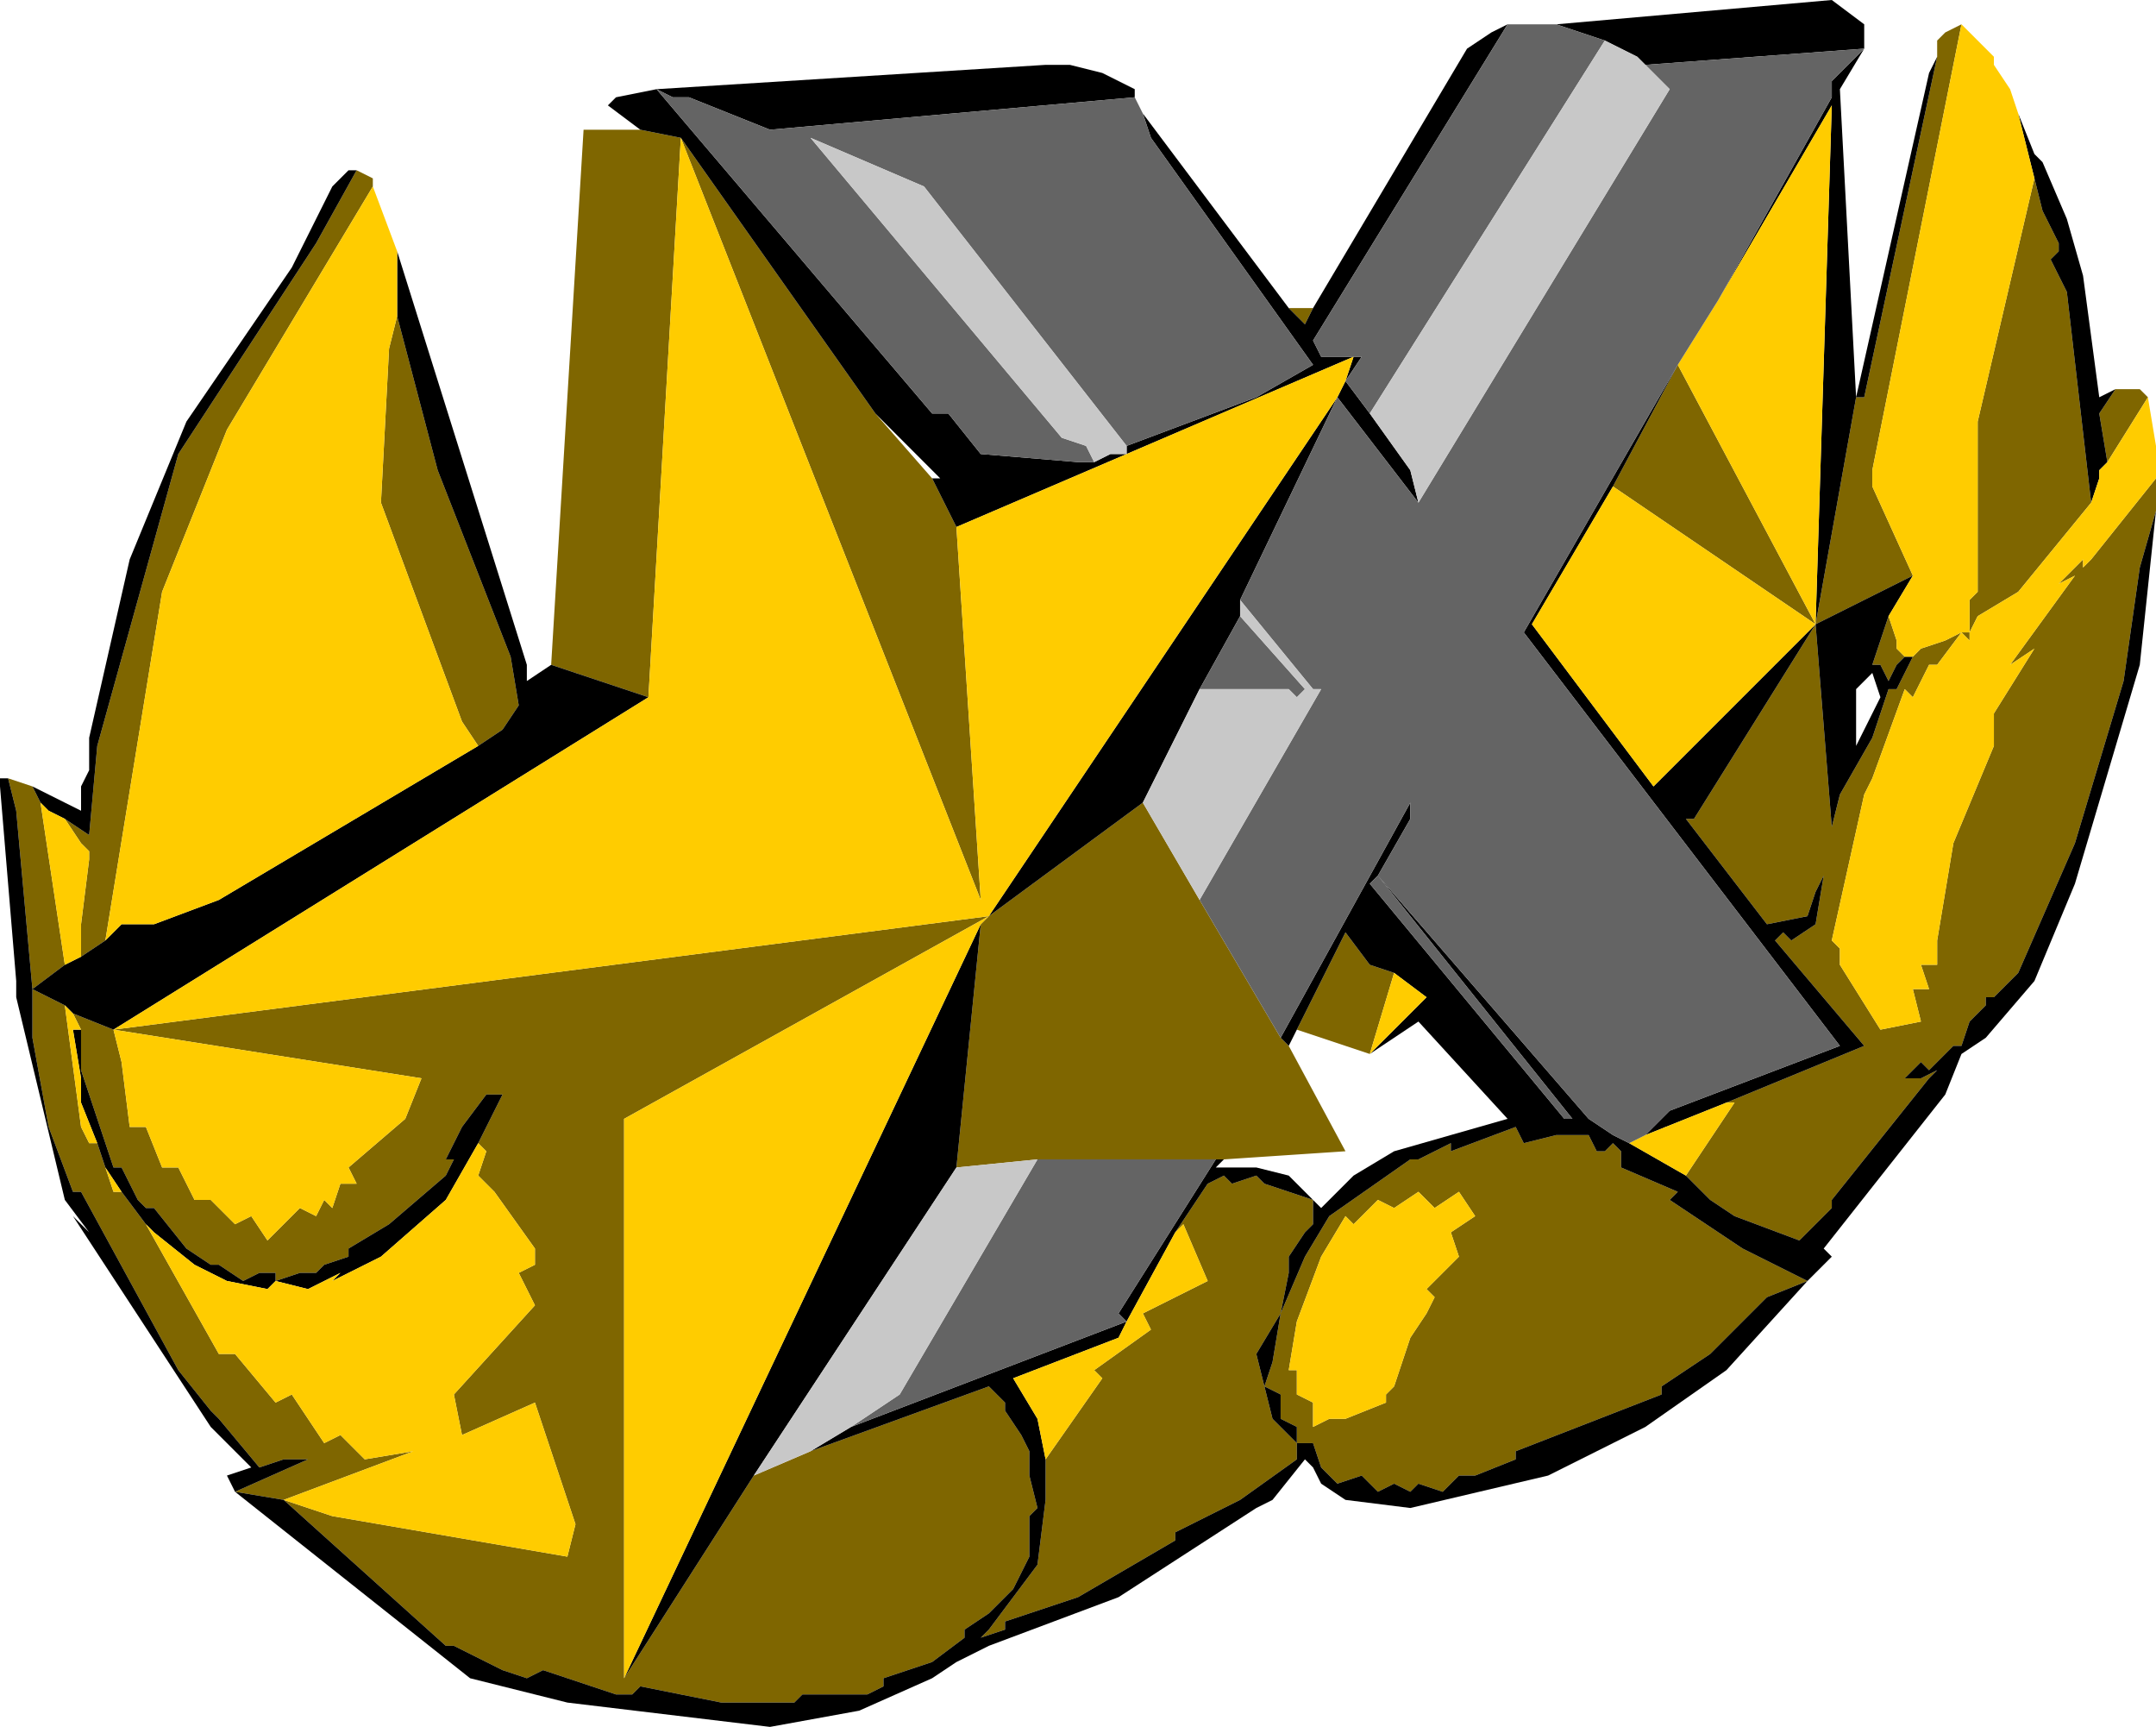 <?xml version="1.0" encoding="UTF-8" standalone="no"?>
<svg xmlns:ffdec="https://www.free-decompiler.com/flash" xmlns:xlink="http://www.w3.org/1999/xlink" ffdec:objectType="shape" height="10.65px" width="13.3px" xmlns="http://www.w3.org/2000/svg">
  <g transform="matrix(1.0, 0.0, 0.0, 1.0, -1.9, -1.15)">
    <path d="M13.85 1.5 L13.85 1.4 13.9 1.35 14.0 1.3 13.45 4.05 13.45 4.15 13.7 4.7 13.1 5.0 13.35 3.6 13.4 3.6 13.85 1.5 M14.95 3.55 L15.1 3.55 15.15 3.6 14.9 4.0 14.85 3.7 14.95 3.55 M15.2 4.1 L15.2 4.3 15.1 4.65 15.0 5.35 14.7 6.35 14.35 7.15 14.2 7.3 14.15 7.3 14.15 7.35 14.05 7.45 14.0 7.6 13.95 7.6 13.8 7.75 13.75 7.7 13.65 7.8 13.75 7.8 13.85 7.75 13.8 7.8 13.2 8.55 13.2 8.6 13.0 8.8 12.6 8.65 12.45 8.55 12.3 8.4 12.6 7.95 12.55 7.95 13.4 7.6 12.85 6.95 12.9 6.9 12.95 6.95 13.1 6.85 13.15 6.55 13.1 6.65 13.05 6.8 12.8 6.85 12.3 6.2 12.35 6.2 13.1 5.0 11.85 4.15 12.25 3.4 13.1 5.0 13.2 6.25 13.25 6.05 13.45 5.7 13.55 5.4 13.6 5.4 13.7 5.2 13.75 5.15 13.9 5.1 14.0 5.05 14.05 5.05 14.05 5.1 14.0 5.05 13.85 5.25 13.8 5.25 13.7 5.45 13.65 5.4 13.45 5.95 13.4 6.05 13.2 6.95 13.25 7.0 13.25 7.1 13.5 7.5 13.75 7.45 13.7 7.25 13.8 7.25 13.75 7.1 13.85 7.1 13.85 6.95 13.95 6.35 14.2 5.75 14.2 5.55 14.45 5.15 14.3 5.25 14.7 4.7 14.6 4.75 14.75 4.6 14.75 4.65 14.8 4.6 15.2 4.1 M1.95 5.95 L2.1 6.0 2.15 6.1 2.3 7.1 2.1 7.25 2.3 7.35 2.4 8.1 2.45 8.2 2.5 8.2 2.55 8.35 2.6 8.5 2.65 8.5 2.8 8.7 3.25 9.5 3.35 9.5 3.6 9.8 3.7 9.75 3.9 10.05 4.0 10.0 4.15 10.15 4.45 10.1 3.65 10.4 3.95 10.5 5.4 10.75 5.45 10.55 5.2 9.8 4.75 10.0 4.7 9.75 5.2 9.2 5.1 9.0 5.2 8.95 5.2 8.85 4.95 8.5 4.85 8.4 4.9 8.25 4.85 8.2 5.0 7.9 4.9 7.9 4.75 8.1 4.65 8.3 4.7 8.3 4.65 8.4 4.3 8.7 4.05 8.85 4.05 8.9 3.9 8.95 3.85 9.0 3.75 9.0 3.6 9.05 3.6 9.0 3.5 9.0 3.4 9.05 3.25 8.95 3.2 8.95 3.05 8.85 2.85 8.6 2.8 8.6 2.75 8.55 2.65 8.35 2.6 8.35 2.4 7.75 2.4 7.5 2.35 7.4 2.6 7.5 8.0 6.8 8.95 6.1 9.3 6.7 9.8 7.55 9.85 7.6 10.2 8.25 9.45 8.3 9.4 8.3 8.3 8.3 7.8 8.35 7.95 6.85 8.0 6.8 5.75 8.05 5.75 11.5 6.55 10.25 6.9 10.1 8.0 9.7 8.1 9.8 8.1 9.85 8.2 10.0 8.25 10.1 8.25 10.25 8.3 10.45 8.25 10.5 8.25 10.75 8.15 10.95 8.0 11.1 7.85 11.2 7.85 11.25 7.65 11.4 7.35 11.5 7.35 11.55 7.25 11.6 6.85 11.6 6.8 11.65 6.35 11.65 5.85 11.55 5.8 11.6 5.7 11.6 5.25 11.45 5.15 11.5 5.0 11.45 4.7 11.3 4.65 11.3 3.65 10.4 3.35 10.35 3.8 10.15 3.65 10.15 3.5 10.2 3.25 9.9 3.2 9.85 3.0 9.6 2.4 8.5 2.35 8.5 2.2 8.1 2.1 7.55 2.1 7.25 2.0 6.15 1.95 5.95 M4.1 2.2 L4.2 2.25 4.2 2.3 3.3 3.8 2.9 4.8 2.55 6.95 2.4 7.05 2.4 6.85 2.45 6.45 2.45 6.4 2.4 6.35 2.3 6.2 2.45 6.3 2.5 5.75 3.0 3.95 3.85 2.65 4.1 2.2 M5.3 5.25 L5.5 1.95 5.85 1.95 6.1 2.0 7.3 3.7 7.65 4.1 7.8 4.4 7.95 6.7 6.1 2.0 5.9 5.45 5.3 5.25 M9.85 3.05 L10.0 3.05 9.95 3.15 9.85 3.05 M14.45 2.25 L14.5 2.45 14.6 2.65 14.6 2.7 14.55 2.75 14.65 2.95 14.8 4.25 14.35 4.8 14.1 4.95 14.05 5.05 14.05 4.85 14.1 4.8 14.1 3.75 14.45 2.25 M13.55 4.95 L13.6 5.1 13.6 5.15 13.65 5.2 13.6 5.25 13.55 5.35 13.5 5.25 13.45 5.25 13.55 4.95 M10.0 8.55 L10.0 8.7 9.95 8.75 9.85 8.9 9.85 9.0 9.8 9.25 9.95 8.9 10.1 8.65 10.6 8.3 10.65 8.3 10.85 8.2 10.85 8.25 11.25 8.1 11.3 8.2 11.5 8.15 11.7 8.15 11.75 8.25 11.8 8.25 11.85 8.2 11.9 8.25 11.9 8.35 12.25 8.5 12.2 8.55 12.65 8.85 13.05 9.05 12.8 9.15 12.45 9.5 12.15 9.7 12.15 9.75 11.25 10.1 11.25 10.15 11.0 10.25 10.9 10.25 10.8 10.35 10.65 10.3 10.6 10.35 10.5 10.3 10.4 10.35 10.3 10.25 10.15 10.3 10.05 10.2 10.0 10.05 9.9 10.05 9.9 10.15 9.55 10.4 9.15 10.6 9.15 10.65 8.55 11.0 8.1 11.15 8.1 11.2 7.95 11.25 8.0 11.2 8.3 10.8 8.35 10.4 8.35 10.15 8.7 9.65 8.65 9.6 9.0 9.35 8.95 9.25 9.35 9.05 9.2 8.7 9.15 8.75 9.35 8.45 9.45 8.4 9.5 8.45 9.65 8.4 9.7 8.45 10.0 8.55 M10.5 7.15 L10.35 7.65 9.9 7.5 10.2 6.9 10.35 7.1 10.5 7.15 M10.05 8.9 L9.9 9.3 9.85 9.6 9.9 9.6 9.9 9.75 10.0 9.8 10.0 9.95 10.1 9.9 10.2 9.9 10.45 9.8 10.45 9.75 10.5 9.7 10.6 9.4 10.7 9.25 10.75 9.15 10.7 9.1 10.9 8.9 10.85 8.75 11.0 8.65 10.9 8.5 10.75 8.6 10.65 8.5 10.5 8.6 10.4 8.55 10.25 8.7 10.2 8.65 10.05 8.9 M4.85 5.75 L4.75 5.6 4.25 4.25 4.3 3.3 4.35 3.1 4.6 4.05 5.05 5.2 5.1 5.5 5.0 5.65 4.85 5.75 M9.9 10.05 L9.9 9.95 9.8 9.9 9.8 9.75 9.7 9.7 9.75 9.55 9.8 9.25 9.65 9.5 9.7 9.7 9.75 9.9 9.9 10.05 M2.8 8.1 L2.9 8.35 3.0 8.35 3.1 8.55 3.2 8.55 3.35 8.7 3.45 8.65 3.55 8.8 3.75 8.6 3.85 8.65 3.9 8.55 3.95 8.6 4.0 8.45 4.1 8.45 4.05 8.35 4.4 8.05 4.5 7.8 2.6 7.5 2.65 7.7 2.7 8.1 2.8 8.1" fill="#7f6600" fill-rule="evenodd" stroke="none"/>
    <path d="M13.85 1.5 L13.4 3.6 13.35 3.6 13.1 5.0 13.7 4.7 13.55 4.95 13.45 5.25 13.5 5.25 13.55 5.35 13.6 5.25 13.65 5.2 13.7 5.2 13.6 5.4 13.55 5.4 13.45 5.7 13.25 6.05 13.2 6.25 13.1 5.0 13.2 1.8 12.5 3.0 13.2 1.75 13.2 1.65 13.4 1.45 13.25 1.7 13.35 3.6 13.8 1.6 13.85 1.5 M14.35 1.85 L14.45 2.1 14.5 2.15 14.65 2.5 14.75 2.85 14.85 3.6 14.95 3.55 14.85 3.7 14.9 4.0 14.85 4.05 14.85 4.1 14.8 4.25 14.65 2.95 14.55 2.75 14.6 2.7 14.6 2.65 14.5 2.45 14.45 2.25 14.35 1.85 M15.2 4.3 L15.1 5.25 14.7 6.6 14.45 7.2 14.15 7.55 14.0 7.65 13.9 7.9 13.15 8.85 13.2 8.9 13.05 9.05 12.55 9.6 12.05 9.95 11.45 10.25 10.6 10.45 10.2 10.4 10.05 10.3 10.0 10.2 9.95 10.15 9.75 10.4 9.65 10.45 8.8 11.0 8.0 11.3 7.8 11.4 7.65 11.5 7.2 11.7 6.65 11.8 5.4 11.65 4.8 11.5 3.35 10.35 3.3 10.25 3.45 10.2 3.2 9.95 2.35 8.65 2.45 8.75 2.3 8.55 2.0 7.3 2.0 7.2 1.9 6.0 1.9 5.95 1.95 5.95 2.0 6.15 2.1 7.25 2.1 7.55 2.2 8.1 2.35 8.5 2.4 8.5 3.0 9.6 3.2 9.85 3.25 9.9 3.5 10.2 3.65 10.15 3.8 10.15 3.35 10.35 3.65 10.4 4.65 11.3 4.7 11.3 5.0 11.45 5.15 11.5 5.25 11.45 5.7 11.6 5.8 11.6 5.85 11.55 6.35 11.65 6.8 11.65 6.85 11.6 7.25 11.6 7.35 11.55 7.35 11.5 7.65 11.4 7.85 11.25 7.85 11.2 8.0 11.1 8.15 10.95 8.25 10.75 8.25 10.5 8.3 10.45 8.25 10.25 8.25 10.1 8.2 10.0 8.1 9.85 8.1 9.8 8.0 9.7 6.9 10.1 7.15 9.95 8.85 9.3 8.8 9.4 8.15 9.65 8.3 9.9 8.35 10.15 8.35 10.4 8.3 10.8 8.0 11.2 7.95 11.25 8.1 11.2 8.1 11.15 8.55 11.0 9.15 10.65 9.15 10.6 9.55 10.4 9.9 10.15 9.9 10.05 10.0 10.05 10.05 10.2 10.15 10.3 10.3 10.25 10.4 10.35 10.5 10.3 10.6 10.35 10.65 10.3 10.8 10.35 10.9 10.25 11.0 10.25 11.25 10.15 11.25 10.1 12.15 9.75 12.15 9.7 12.45 9.5 12.8 9.15 13.05 9.05 12.65 8.85 12.2 8.55 12.25 8.5 11.9 8.35 11.9 8.25 11.85 8.2 11.8 8.25 11.75 8.25 11.7 8.15 11.5 8.15 11.3 8.2 11.25 8.1 10.85 8.25 10.85 8.2 10.65 8.3 10.6 8.3 10.1 8.65 9.95 8.9 9.8 9.25 9.85 9.0 9.85 8.9 9.95 8.75 10.0 8.7 10.0 8.55 10.05 8.6 10.25 8.4 10.5 8.25 11.2 8.05 10.65 7.45 10.35 7.65 10.7 7.3 10.5 7.15 10.35 7.1 10.2 6.9 9.9 7.5 9.85 7.6 9.8 7.55 10.6 6.1 10.6 6.2 10.4 6.55 11.7 8.05 11.85 8.15 11.95 8.2 12.3 8.4 12.45 8.55 12.6 8.65 13.0 8.8 13.2 8.6 13.2 8.55 13.8 7.8 13.85 7.75 13.75 7.8 13.65 7.8 13.75 7.7 13.8 7.75 13.95 7.6 14.0 7.6 14.05 7.45 14.15 7.35 14.15 7.3 14.2 7.3 14.35 7.15 14.7 6.35 15.0 5.35 15.1 4.65 15.2 4.3 M2.1 6.0 L2.4 6.15 2.4 6.0 2.45 5.9 2.45 5.7 2.7 4.6 3.05 3.75 3.7 2.8 3.95 2.3 4.05 2.2 4.1 2.2 3.85 2.65 3.0 3.95 2.5 5.75 2.45 6.3 2.3 6.2 2.2 6.15 2.15 6.1 2.1 6.0 M4.35 2.7 L5.15 5.25 5.15 5.35 5.3 5.25 5.9 5.45 2.6 7.5 2.35 7.4 2.3 7.35 2.1 7.25 2.3 7.1 2.4 7.05 2.55 6.95 2.65 6.85 2.85 6.85 3.25 6.7 4.85 5.75 5.0 5.65 5.1 5.5 5.05 5.2 4.6 4.05 4.35 3.1 4.35 2.7 M5.85 1.95 L5.65 1.8 5.7 1.75 5.95 1.7 8.35 1.55 8.5 1.55 8.7 1.6 8.9 1.7 8.9 1.75 6.65 1.95 6.15 1.75 6.05 1.75 5.95 1.7 7.65 3.7 7.75 3.7 7.95 3.95 8.55 4.0 8.65 4.0 8.75 3.95 8.85 3.95 8.85 3.9 9.65 3.6 10.0 3.4 9.0 2.0 8.95 1.85 9.85 3.05 9.95 3.15 10.0 3.05 10.95 1.45 11.1 1.35 11.2 1.3 10.0 3.25 10.05 3.35 10.25 3.35 10.3 3.35 10.2 3.5 10.35 3.7 10.6 4.05 10.65 4.25 10.15 3.6 9.55 4.85 9.55 4.95 9.3 5.4 8.95 6.1 8.0 6.8 10.15 3.6 10.2 3.5 10.25 3.35 8.85 3.95 7.8 4.4 7.65 4.1 7.7 4.1 7.3 3.7 6.1 2.0 5.85 1.95 M11.5 1.3 L13.2 1.15 13.4 1.3 13.4 1.45 12.05 1.55 12.0 1.5 11.8 1.4 11.5 1.3 M11.85 4.15 L11.35 5.0 12.1 6.0 13.1 5.0 12.35 6.2 12.3 6.2 12.8 6.85 13.05 6.8 13.1 6.65 13.15 6.55 13.1 6.85 12.95 6.95 12.9 6.9 12.85 6.95 13.4 7.6 12.55 7.95 12.05 8.15 12.2 8.0 13.25 7.6 11.3 5.05 12.25 3.4 11.85 4.15 M13.35 5.4 L13.35 5.75 13.5 5.45 13.45 5.3 13.35 5.4 M10.4 6.55 L10.35 6.6 11.55 8.05 11.6 8.05 10.4 6.55 M9.45 8.3 L9.4 8.35 9.65 8.35 9.85 8.4 10.0 8.55 9.7 8.45 9.65 8.4 9.5 8.45 9.45 8.4 9.35 8.45 9.15 8.75 8.85 9.3 8.8 9.25 9.4 8.3 9.45 8.3 M7.95 6.85 L7.8 8.35 6.55 10.25 5.75 11.5 7.95 6.85 M2.8 8.7 L2.65 8.5 2.55 8.35 2.5 8.2 2.4 7.95 2.4 7.8 2.35 7.5 2.4 7.5 2.4 7.75 2.6 8.35 2.65 8.35 2.75 8.55 2.8 8.6 2.85 8.6 3.05 8.85 3.2 8.95 3.25 8.95 3.4 9.05 3.5 9.0 3.6 9.0 3.6 9.05 3.55 9.1 3.3 9.05 3.1 8.95 2.85 8.75 2.8 8.7 M9.9 10.05 L9.75 9.9 9.7 9.7 9.65 9.5 9.8 9.25 9.75 9.55 9.7 9.7 9.8 9.75 9.8 9.9 9.9 9.95 9.9 10.05 M3.6 9.05 L3.75 9.0 3.85 9.0 3.9 8.95 4.05 8.9 4.05 8.85 4.3 8.7 4.65 8.4 4.7 8.3 4.65 8.3 4.75 8.1 4.9 7.9 5.0 7.9 4.85 8.2 4.65 8.55 4.25 8.9 3.95 9.05 4.0 9.0 3.8 9.1 3.6 9.05" fill="#000000" fill-rule="evenodd" stroke="none"/>
    <path d="M13.7 4.7 L13.45 4.15 13.45 4.05 14.0 1.3 14.2 1.5 14.2 1.55 14.3 1.7 14.35 1.85 14.45 2.25 14.1 3.75 14.1 4.8 14.05 4.85 14.05 5.05 14.1 4.95 14.35 4.8 14.8 4.25 14.85 4.1 14.85 4.05 14.9 4.0 15.15 3.6 15.2 3.9 15.2 4.1 14.8 4.6 14.75 4.65 14.75 4.6 14.6 4.75 14.7 4.7 14.3 5.25 14.45 5.15 14.2 5.55 14.2 5.75 13.95 6.35 13.85 6.95 13.85 7.1 13.75 7.1 13.8 7.25 13.7 7.25 13.75 7.45 13.5 7.5 13.25 7.1 13.25 7.0 13.2 6.95 13.4 6.05 13.45 5.95 13.65 5.4 13.7 5.45 13.8 5.25 13.85 5.25 14.0 5.05 14.05 5.1 14.05 5.05 14.0 5.05 13.9 5.1 13.75 5.15 13.7 5.2 13.65 5.2 13.6 5.15 13.6 5.1 13.55 4.95 13.7 4.7 M4.2 2.3 L4.35 2.7 4.35 3.1 4.3 3.3 4.25 4.25 4.75 5.6 4.85 5.75 3.25 6.7 2.85 6.85 2.65 6.85 2.55 6.95 2.9 4.8 3.3 3.8 4.2 2.3 M12.5 3.0 L13.2 1.8 13.1 5.0 12.1 6.0 11.35 5.0 11.85 4.15 13.1 5.0 12.25 3.4 12.5 3.0 M11.95 8.2 L12.05 8.15 12.55 7.95 12.6 7.95 12.3 8.4 11.95 8.2 M7.8 4.4 L8.85 3.95 10.25 3.35 10.2 3.5 10.15 3.6 8.0 6.8 2.6 7.5 5.9 5.45 6.1 2.0 7.95 6.7 7.8 4.4 M8.35 10.15 L8.3 9.9 8.15 9.65 8.8 9.4 8.85 9.3 9.15 8.75 9.2 8.7 9.35 9.05 8.95 9.25 9.0 9.35 8.65 9.6 8.7 9.65 8.35 10.15 M10.5 7.15 L10.7 7.3 10.35 7.65 10.5 7.15 M10.05 8.9 L10.2 8.65 10.25 8.7 10.4 8.55 10.5 8.6 10.65 8.5 10.75 8.6 10.9 8.5 11.0 8.65 10.85 8.75 10.9 8.9 10.7 9.1 10.75 9.15 10.7 9.25 10.6 9.4 10.5 9.7 10.45 9.75 10.45 9.8 10.2 9.9 10.1 9.9 10.0 9.95 10.0 9.8 9.9 9.75 9.9 9.6 9.85 9.6 9.9 9.3 10.05 8.9 M2.3 6.2 L2.4 6.35 2.45 6.4 2.45 6.45 2.4 6.85 2.4 7.05 2.3 7.1 2.15 6.1 2.2 6.15 2.3 6.2 M8.0 6.8 L7.95 6.85 5.75 11.5 5.75 8.05 8.0 6.8 M4.85 8.2 L4.9 8.25 4.85 8.4 4.95 8.5 5.2 8.85 5.2 8.95 5.1 9.0 5.2 9.2 4.7 9.75 4.75 10.0 5.2 9.8 5.45 10.55 5.4 10.75 3.95 10.5 3.65 10.4 4.45 10.1 4.15 10.15 4.0 10.0 3.9 10.05 3.7 9.75 3.6 9.8 3.35 9.5 3.25 9.5 2.8 8.7 2.85 8.75 3.1 8.95 3.3 9.05 3.55 9.1 3.6 9.05 3.8 9.1 4.0 9.0 3.95 9.05 4.25 8.9 4.65 8.55 4.85 8.2 M2.65 8.5 L2.6 8.5 2.55 8.35 2.65 8.5 M2.5 8.2 L2.45 8.2 2.4 8.1 2.3 7.35 2.35 7.4 2.4 7.5 2.35 7.5 2.4 7.8 2.4 7.95 2.5 8.2 M2.8 8.1 L2.7 8.1 2.65 7.7 2.6 7.5 4.5 7.8 4.4 8.05 4.05 8.35 4.1 8.45 4.0 8.45 3.95 8.6 3.9 8.55 3.85 8.65 3.75 8.6 3.55 8.8 3.45 8.65 3.35 8.7 3.2 8.55 3.1 8.55 3.0 8.35 2.9 8.35 2.8 8.1" fill="#ffcc00" fill-rule="evenodd" stroke="none"/>
    <path d="M8.9 1.75 L8.95 1.85 9.0 2.0 10.0 3.4 9.65 3.6 8.85 3.9 7.6 2.3 6.9 2.0 8.45 3.85 8.6 3.9 8.65 4.0 8.55 4.0 7.95 3.95 7.75 3.7 7.65 3.7 5.95 1.7 6.05 1.75 6.15 1.75 6.65 1.95 8.9 1.75 M11.2 1.3 L11.5 1.3 11.8 1.4 10.35 3.7 10.2 3.5 10.3 3.35 10.25 3.35 10.05 3.35 10.0 3.25 11.2 1.3 M13.4 1.45 L13.2 1.65 13.2 1.75 12.5 3.0 12.25 3.4 11.3 5.05 13.25 7.6 12.2 8.0 12.05 8.15 11.95 8.2 11.85 8.15 11.7 8.05 10.4 6.55 10.6 6.2 10.6 6.1 9.8 7.55 9.3 6.7 10.05 5.4 10.0 5.4 9.55 4.85 10.15 3.6 10.65 4.25 12.2 1.7 12.05 1.55 13.4 1.45 M9.3 5.4 L9.55 4.95 9.95 5.4 9.9 5.45 9.85 5.4 9.3 5.4 M8.85 9.3 L7.15 9.95 7.45 9.75 8.3 8.3 9.4 8.3 8.8 9.25 8.85 9.3 M10.4 6.55 L11.6 8.05 11.55 8.05 10.35 6.6 10.4 6.55" fill="#646464" fill-rule="evenodd" stroke="none"/>
    <path d="M12.05 1.55 L12.2 1.7 10.65 4.25 10.6 4.05 10.35 3.7 11.8 1.4 12.0 1.5 12.05 1.55 M9.55 4.85 L10.0 5.4 10.05 5.4 9.3 6.7 8.95 6.1 9.3 5.4 9.85 5.4 9.9 5.45 9.95 5.4 9.55 4.95 9.55 4.85 M7.15 9.95 L6.9 10.1 6.55 10.25 7.8 8.35 8.3 8.3 7.45 9.75 7.15 9.95 M8.85 3.9 L8.85 3.95 8.75 3.95 8.65 4.0 8.6 3.9 8.45 3.85 6.9 2.0 7.6 2.3 8.85 3.9" fill="#c8c8c8" fill-rule="evenodd" stroke="none"/>
  </g>
</svg>
